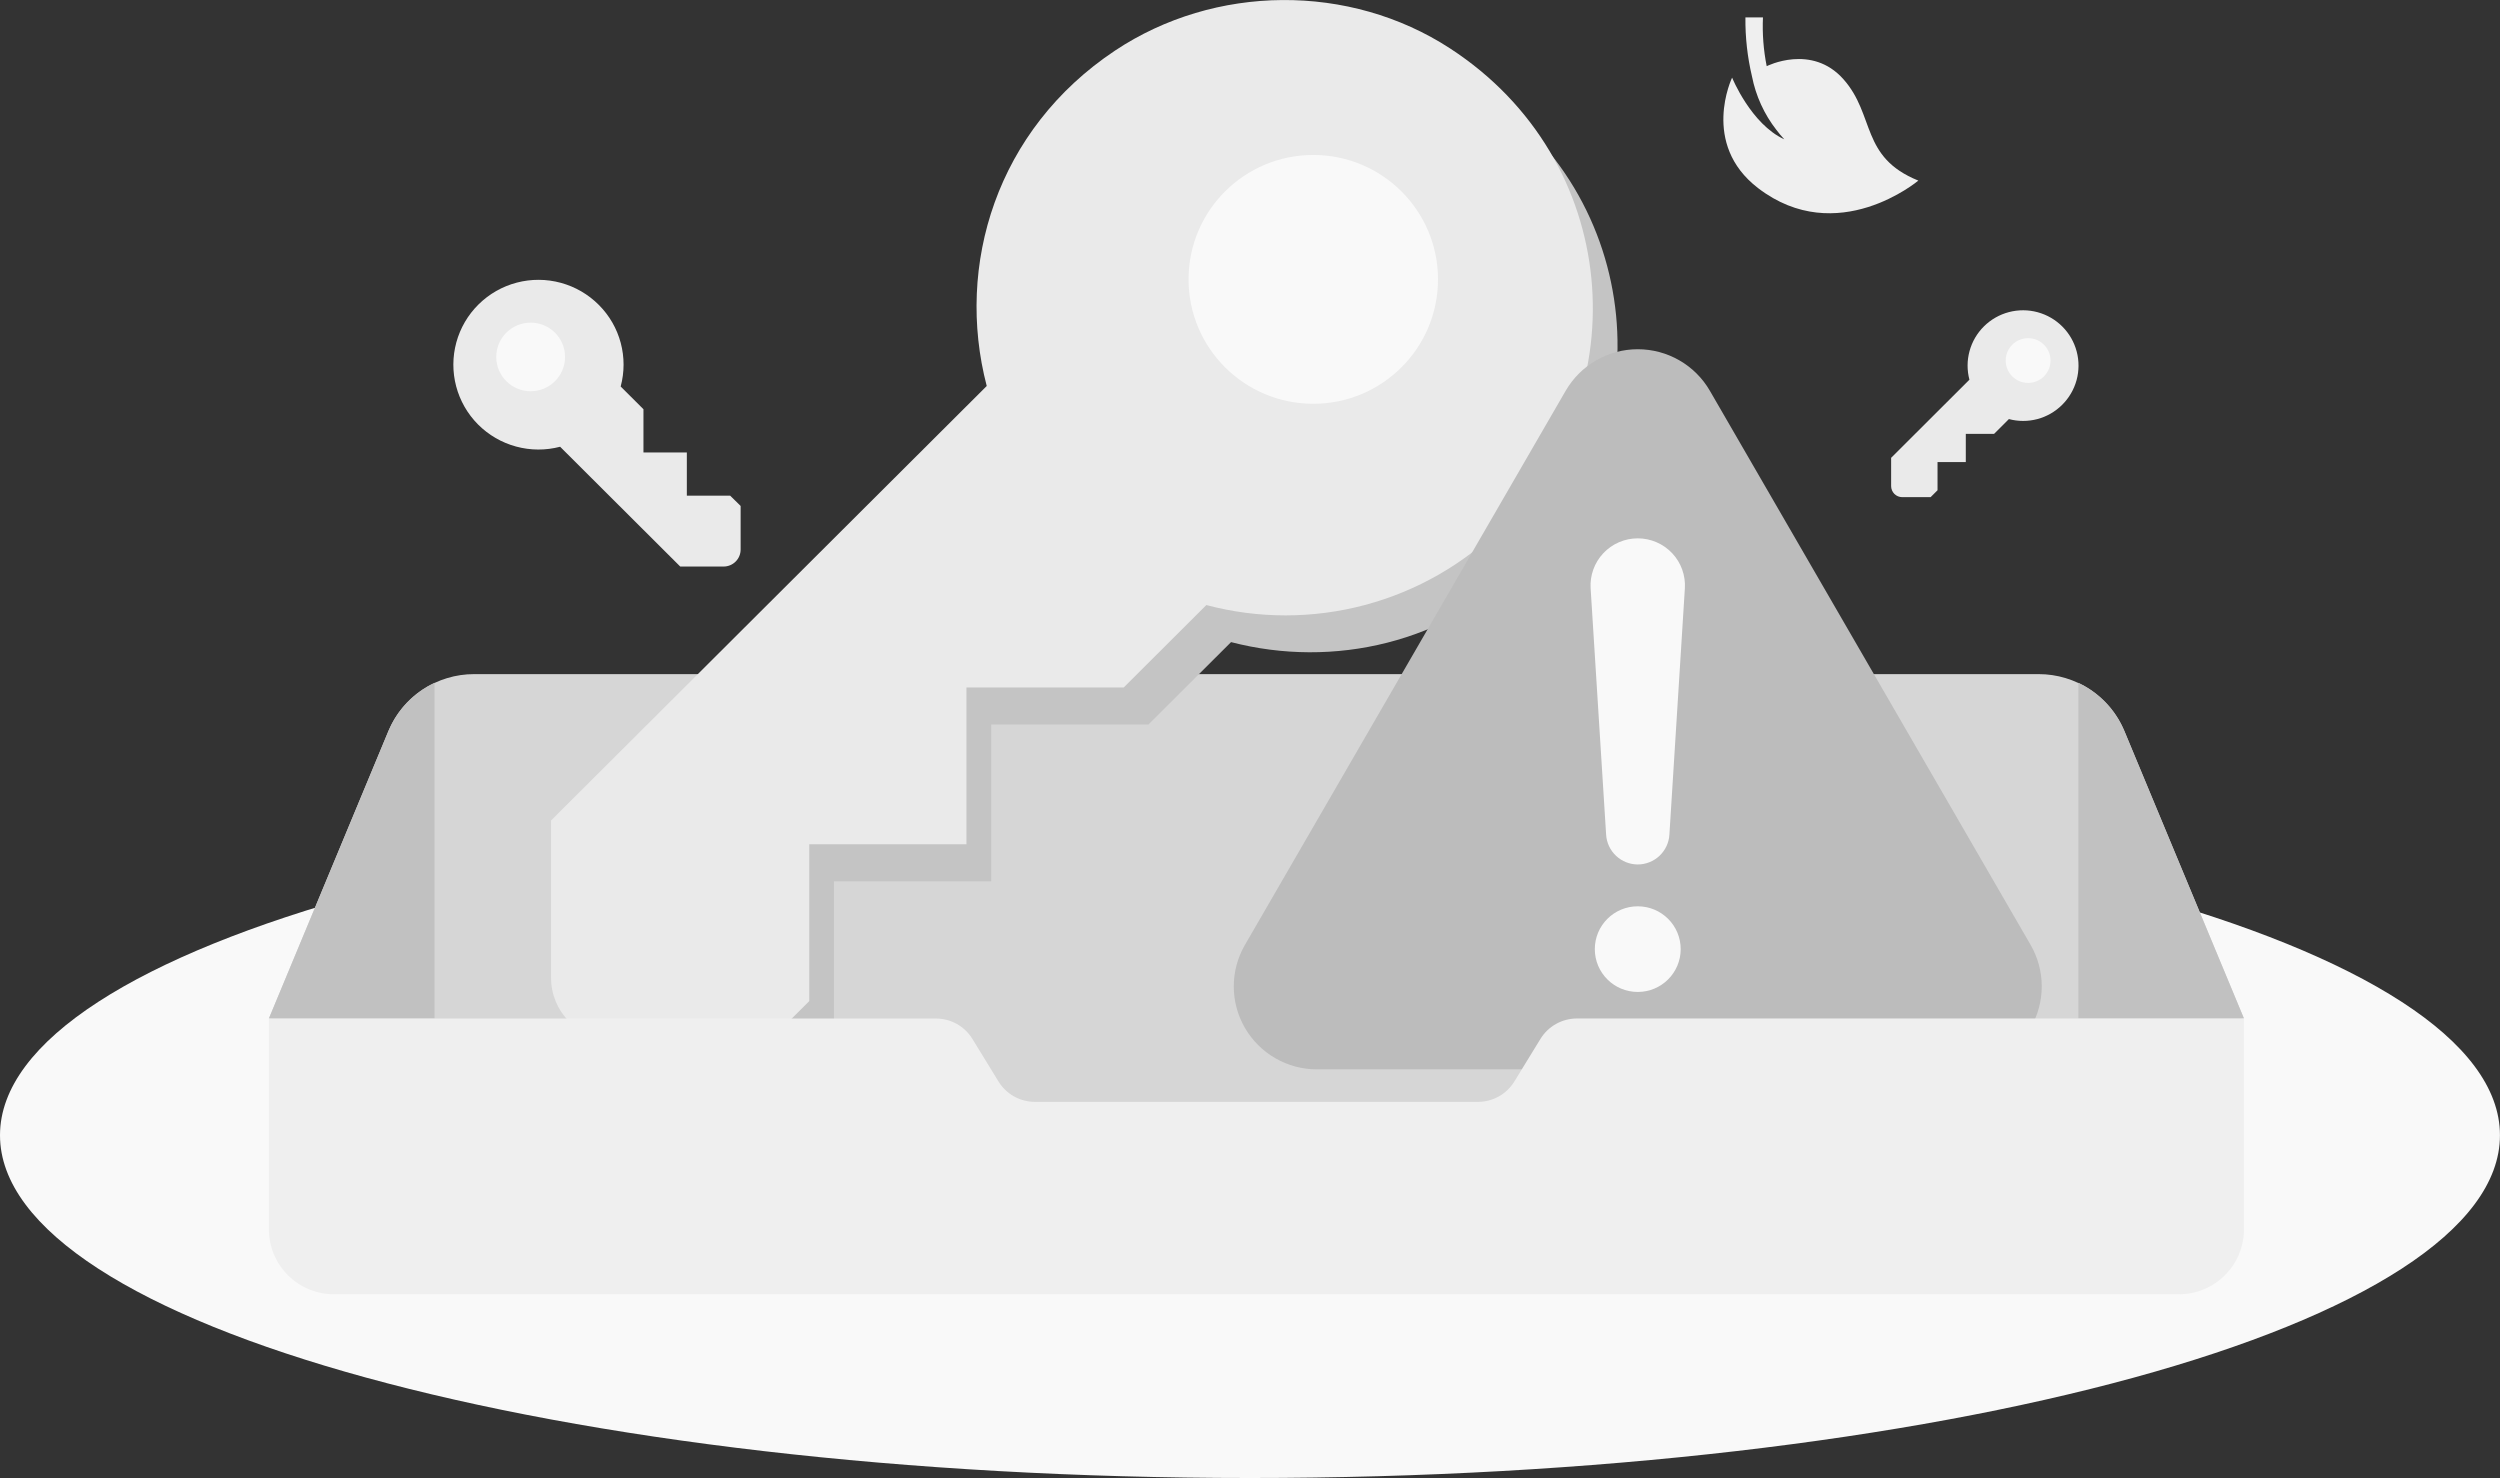 <svg width="159" height="94" viewBox="0 0 159 94" fill="none" xmlns="http://www.w3.org/2000/svg">
<rect x="0" y="0" width="159" height="94" fill="#333333" stroke="none"/>
<g clip-path="url(#clip0_2997_24619)">
<path d="M79.499 94.001C123.405 94.001 158.997 84.241 158.997 72.203C158.997 60.164 123.405 50.405 79.499 50.405C35.593 50.405 0 60.164 0 72.203C0 84.241 35.593 94.001 79.499 94.001Z" fill="#F9F9F9"/>
<path d="M142.716 64.775L102.328 71.471H55.831L17.102 64.775L24.705 46.491C25.154 45.419 25.911 44.503 26.881 43.859C27.851 43.216 28.99 42.873 30.154 42.874H129.663C130.829 42.874 131.969 43.219 132.939 43.865C133.909 44.511 134.665 45.429 135.112 46.503L142.716 64.775Z" fill="#D6D6D6"/>
<path d="M24.705 46.491L17.102 64.775H27.634V43.427C26.309 44.049 25.265 45.142 24.705 46.491Z" fill="#C1C1C1"/>
<path d="M135.112 46.491L142.715 64.775H132.184V43.427C133.508 44.049 134.552 45.142 135.112 46.491Z" fill="#C1C1C1"/>
<path d="M117.247 5.044C115.224 2.757 112.362 4.209 112.362 4.209C112.158 3.189 112.078 2.147 112.124 1.107H111.009C110.995 2.37 111.135 3.629 111.426 4.858C111.669 6.098 112.201 7.264 112.979 8.262C113.136 8.472 113.305 8.672 113.484 8.863C111.363 7.894 110.162 4.938 110.162 4.938C110.162 4.938 108.139 9.143 111.815 11.965C116.853 15.823 122.006 11.486 122.006 11.486C118.314 9.995 119.275 7.334 117.247 5.044Z" fill="#EFEFEF"/>
<path d="M97.126 35.812C105.774 27.187 104.667 12.514 93.806 5.437C87.403 1.261 78.841 1.344 72.482 5.581C64.954 10.592 62.322 19.227 64.327 26.907L36.62 54.541V64.563C36.62 65.602 37.034 66.598 37.77 67.332C38.507 68.067 39.506 68.48 40.547 68.48H50.589L53.039 66.036V56.054H63.04V46.082H73.038L78.295 40.839C84.814 42.531 92.018 40.912 97.126 35.812Z" fill="#C4C4C4"/>
<path d="M95.555 33.457C104.203 24.832 103.096 10.161 92.233 3.085C85.833 -1.087 77.268 -1.009 70.911 3.221C63.381 8.237 60.751 16.87 62.756 24.549L35.047 52.183V62.198C35.047 63.237 35.461 64.233 36.197 64.967C36.934 65.702 37.932 66.115 38.974 66.115H49.015L51.468 63.671V53.696H61.466V43.724H71.467L76.724 38.481C80.029 39.36 83.508 39.358 86.812 38.477C90.117 37.595 93.131 35.864 95.555 33.457Z" fill="#EAEAEA"/>
<path d="M83.524 25.68C87.905 25.68 91.457 22.137 91.457 17.768C91.457 13.399 87.905 9.856 83.524 9.856C79.143 9.856 75.592 13.399 75.592 17.768C75.592 22.137 79.143 25.68 83.524 25.68Z" fill="#F9F9F9"/>
<path d="M38.087 19.394C37.418 18.721 36.584 18.236 35.667 17.987C34.751 17.738 33.784 17.734 32.866 17.975C31.947 18.216 31.108 18.695 30.434 19.362C29.759 20.029 29.273 20.861 29.023 21.776C28.774 22.69 28.77 23.653 29.012 24.57C29.254 25.486 29.733 26.322 30.402 26.995C31.072 27.667 31.906 28.153 32.823 28.401C33.739 28.65 34.706 28.654 35.624 28.413L43.263 36.032H46.022C46.309 36.032 46.584 35.918 46.787 35.715C46.99 35.513 47.104 35.239 47.104 34.952V32.178L46.439 31.525H43.683V28.776H40.924V26.027L39.475 24.582C39.72 23.672 39.721 22.713 39.477 21.803C39.234 20.892 38.754 20.061 38.087 19.394Z" fill="#EAEAEA"/>
<path d="M33.75 24.883C34.958 24.883 35.937 23.906 35.937 22.701C35.937 21.496 34.958 20.52 33.75 20.52C32.542 20.52 31.562 21.496 31.562 22.701C31.562 23.906 32.542 24.883 33.75 24.883Z" fill="#F9F9F9"/>
<path d="M131.15 25.75C131.589 25.315 131.907 24.773 132.07 24.177C132.232 23.581 132.235 22.953 132.077 22.355C131.92 21.758 131.607 21.213 131.171 20.774C130.735 20.336 130.191 20.019 129.593 19.857C128.996 19.695 128.366 19.692 127.767 19.85C127.168 20.007 126.622 20.319 126.182 20.754C125.742 21.189 125.425 21.731 125.263 22.327C125.1 22.923 125.097 23.551 125.255 24.149L120.276 29.117V30.915C120.276 31.102 120.351 31.281 120.483 31.413C120.615 31.545 120.795 31.619 120.982 31.619H122.787L123.227 31.18V29.387H125.025V27.596H126.821L127.766 26.653C128.36 26.811 128.985 26.811 129.579 26.653C130.173 26.494 130.714 26.183 131.15 25.75Z" fill="#EAEAEA"/>
<path d="M128.988 24.353C129.775 24.353 130.414 23.716 130.414 22.93C130.414 22.145 129.775 21.508 128.988 21.508C128.2 21.508 127.562 22.145 127.562 22.93C127.562 23.716 128.2 24.353 128.988 24.353Z" fill="#F9F9F9"/>
<path d="M99.579 24.85L79.178 60.095C78.713 60.897 78.468 61.807 78.468 62.734C78.468 63.66 78.712 64.57 79.176 65.373C79.641 66.175 80.309 66.842 81.114 67.305C81.918 67.768 82.831 68.012 83.76 68.011H124.565C125.494 68.011 126.406 67.767 127.21 67.303C128.014 66.84 128.682 66.174 129.146 65.372C129.611 64.57 129.855 63.66 129.855 62.733C129.855 61.807 129.611 60.897 129.147 60.095L108.746 24.85C108.281 24.047 107.613 23.381 106.808 22.918C106.004 22.455 105.091 22.211 104.162 22.211C103.233 22.211 102.321 22.455 101.516 22.918C100.712 23.381 100.044 24.047 99.579 24.85Z" fill="#BCBCBC"/>
<path d="M104.161 54.98C103.649 54.978 103.157 54.783 102.784 54.433C102.411 54.083 102.184 53.606 102.15 53.096L101.164 37.422C101.138 37.014 101.197 36.604 101.335 36.219C101.474 35.834 101.691 35.482 101.972 35.184C102.252 34.885 102.592 34.648 102.968 34.485C103.345 34.323 103.75 34.239 104.161 34.239C104.571 34.239 104.977 34.323 105.353 34.485C105.73 34.648 106.069 34.885 106.35 35.184C106.631 35.482 106.847 35.834 106.986 36.219C107.125 36.604 107.183 37.014 107.157 37.422L106.173 53.096C106.14 53.606 105.913 54.084 105.539 54.434C105.166 54.783 104.673 54.979 104.161 54.98Z" fill="#F9F9F9"/>
<path d="M104.161 63.088C105.669 63.088 106.892 61.869 106.892 60.364C106.892 58.86 105.669 57.641 104.161 57.641C102.652 57.641 101.43 58.86 101.43 60.364C101.43 61.869 102.652 63.088 104.161 63.088Z" fill="#F9F9F9"/>
<path d="M97.971 66.077L96.315 68.78C96.072 69.177 95.731 69.505 95.324 69.733C94.918 69.96 94.459 70.079 93.993 70.079H65.824C65.358 70.079 64.9 69.96 64.493 69.733C64.086 69.505 63.745 69.177 63.503 68.78L61.846 66.077C61.603 65.68 61.263 65.352 60.856 65.125C60.449 64.897 59.991 64.778 59.525 64.778H17.102V78.182C17.101 78.725 17.208 79.262 17.416 79.763C17.624 80.265 17.928 80.72 18.313 81.104C18.697 81.488 19.154 81.793 19.656 82.001C20.159 82.208 20.697 82.316 21.241 82.316H138.571C139.115 82.316 139.655 82.21 140.158 82.002C140.661 81.794 141.118 81.49 141.502 81.106C141.887 80.722 142.193 80.266 142.401 79.765C142.609 79.263 142.716 78.725 142.716 78.182V64.775H100.292C99.826 64.776 99.368 64.896 98.961 65.124C98.555 65.352 98.214 65.68 97.971 66.077Z" fill="#EFEFEF"/>
</g>
<defs>
<clipPath id="clip0_2997_24619">
<rect width="159" height="94" fill="white"/>
</clipPath>
</defs>
</svg>
